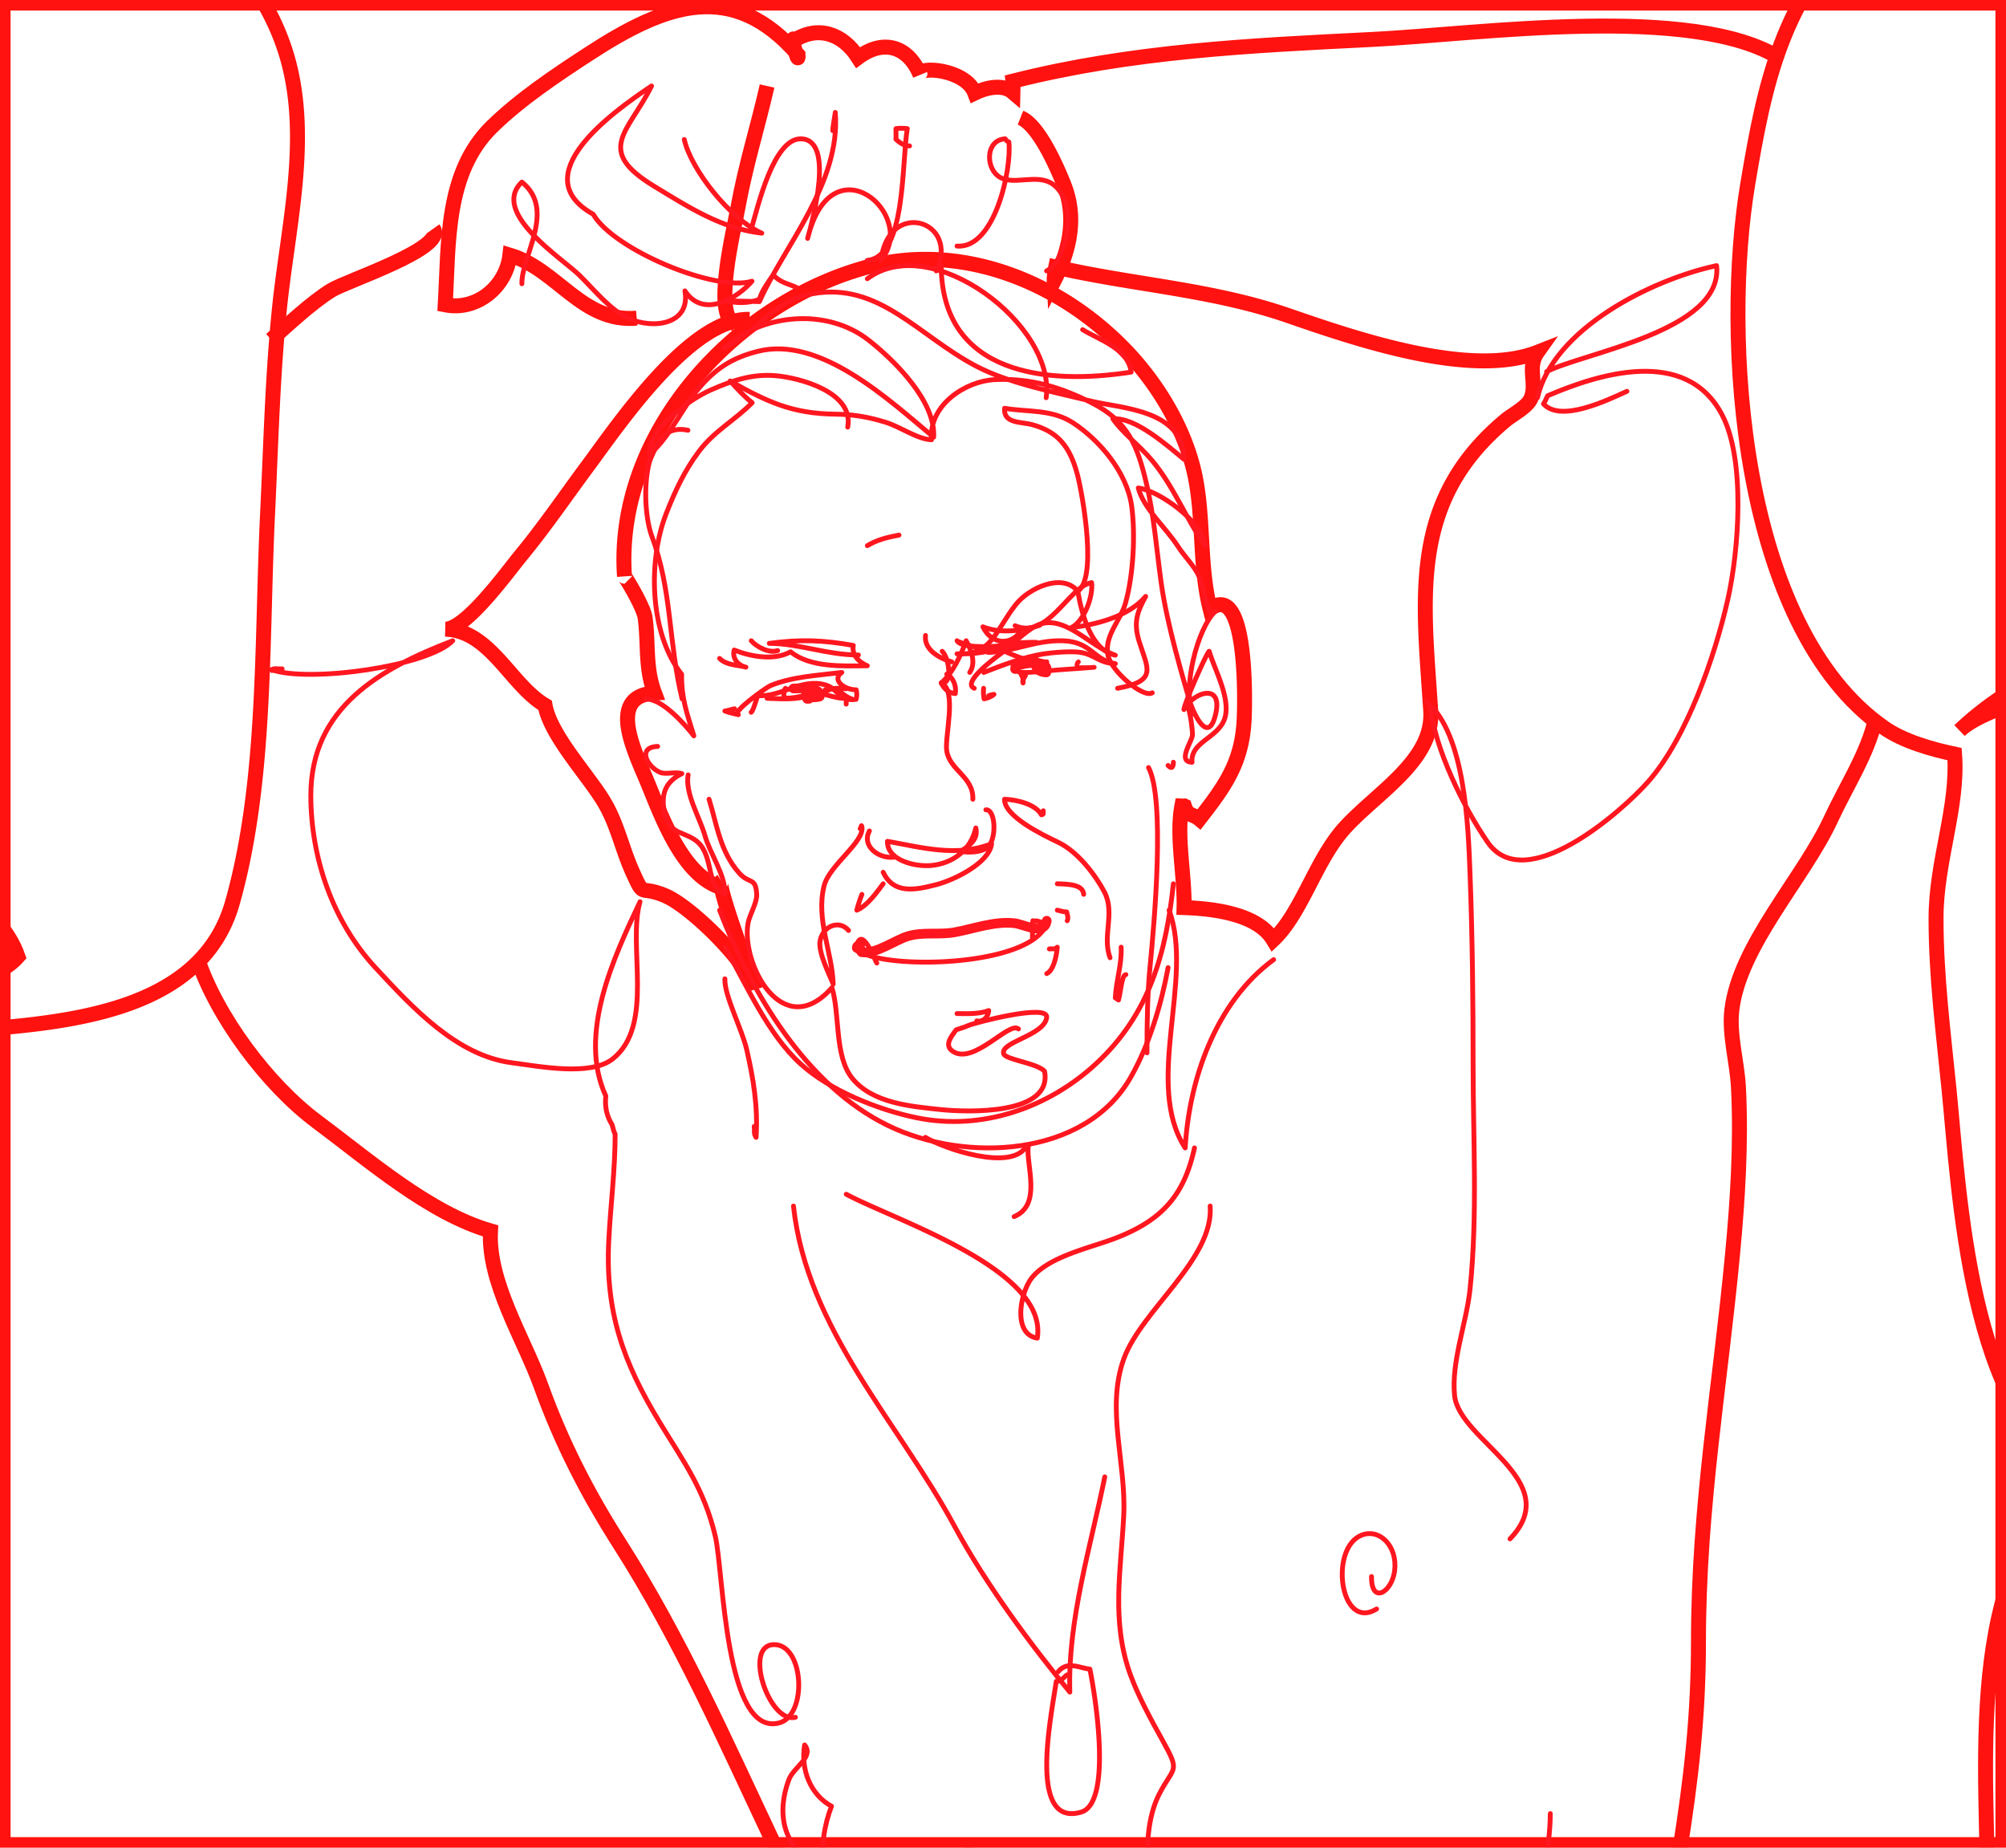 <svg width="380" height="350" xmlns="http://www.w3.org/2000/svg" xmlns:xlink="http://www.w3.org/1999/xlink"><defs><path id="a" d="M0 0h380v350H0z"/></defs><g fill="none" fill-rule="evenodd"><mask id="b" fill="#fff"><use xlink:href="#a"/></mask><path stroke="#FF120F" stroke-width="2" d="M1 1h378v348H1z"/><g mask="url(#b)"><path d="M120.615 60.266c-10.346.917-15.01-9.242-24.028-11.939-.695 5.985-6.267 10.607-12.249 9.416.686-11.76-.029-25.04 8.867-33.751 5.299-5.19 12.159-9.771 18.39-13.825 14.45-9.402 27.127-14.158 39.586.212.17 2.638-1.603-4.607-.822-2.677 4.527-2.946 9.265-1.39 12.19 3.189 4.836-3.604 9.514-2.115 11.76 3.288-.712-1.714 8.596-1.193 10.343 3.436 2.016-.987 5.281-1.79 7.188-.157.006-.619.14-1.535.063-2.1C214.5 9.66 236.743 8.631 259.99 7.47c20.245-1.012 60.691-6.846 77.229 3.599" stroke="#FF120F" stroke-width="2.835"/><path d="M364.283-67.775c1.012 4.254 2.198 9.282 3.762 12.566 1.446 9.864 5.64 12.812 9.878 20.474-5.923 7.157-18.26 12.215-25.677 19.937-14.708 15.312-17.88 30.045-21.155 49.575-4.824 28.724-1.656 83.906 25.807 103.077 3.718 2.599 9.066 4.082 13.36 4.995.763 10.024-3.512 20.241-3.512 31.087 0 11.11 1.415 21.895 2.468 32.468 1.931 19.382 3.857 62.065 24.438 72.45-21.982 19.639-17.053 55.264-17.053 83.88 0 32.893 3.765 61.725 18.684 89.984 3.236.826 3.272 1.731 5.765 3.277-1.06.01-2.188-.242-3.236-.129-7.768 14.029-7.586 46.578-6.462 64.401.664 10.508 2.876 21.105 4.894 31.327 1.717 8.704 11.666 19.819 10.901 28.32-2.675-.732-5.378.56-8.1-.216-6.91 13.736-15.14 27.761-21.52 43.128-4.346 10.478-6.305 21.916-8.04 32.398-1 6.02-5.994 22.284-1.507 22.576" stroke="#FF120F" stroke-width="2.835"/><path d="M489.145 122.68c.718-10.355-105.419 3.488-117.94 15.704 18.826-17.875 48.623-21.203 73.394-25.174 10.69-1.714 30.905-5.474 39.76.057M141.986 60.502c-11.11-.393-24.831 19.929-30.605 27.716-4.223 5.692-8.214 11.564-12.728 17.034-2.318 2.802-10.389 14.027-14.315 13.932 8.493.207 12.4 10.593 18.918 14.416 1.008 5.689 8.075 13.159 11.113 18.21 2.597 4.316 3.435 8.898 5.438 13.326 2.352 5.208 1.203 2.437 6.188 4.52 4.846 2.027 15.559 12.56 17.08 17.766-.478-1.637-7.433-19.89-6.43-20.448-.31.173-.414.76-.745.899-6.813-2.702-10.64-13.339-13.16-19.465-2.464-5.987-7.906-16.589 1.255-17.132-1.812-4.793-1.124-9.286-1.784-14.246-.287-2.156-3.92-8.003-3.91-7.852-1.928-27.29 21.214-52.097 46.36-58.694 17.827-4.679 36.684 3.149 49.103 16.45 5.587 5.987 10.234 13.714 12.249 21.626 2.182 8.573 1.013 18.166 3.224 26.804 6.952-5.31 6.656 16.66 6.444 20.953-.406 8.203-3.71 12.707-8.489 18.841-1.268-1.06-2.177-.464-2.834-2.481a3.916 3.916 0 0 1-.48.005c-1.096 5.768.568 13.108.42 19.235 5.048.183 13.814 1.016 16.887 6.117 5.494-5.183 8.045-15.269 13.711-21.386 6.25-6.742 16.72-12.72 16.127-21.985-1.363-21.312-4.247-39.69 14.191-55.058 1.379-1.149 4.1-2.485 4.802-4.15 1.205-2.86-.804-5.863 1.226-8.73-12.735 4.985-34.709-2.636-47.22-6.95-14.55-5.018-29.396-5.801-44.03-9.184-.143.696-.325 1.9-.293 2.567 2.93-5.731 4.322-11.923 1.862-18.134-1.513-3.82-4.92-11.411-8.251-12.73M3.233-39.753c5.991 3.642 12.821 6.062 18.62 9.797 4.533 2.919 7.874 7.68 11.868 11.35 8.726 8.024 17.258 17.39 20.733 29.599 4.346 15.266.083 31.946-1.497 47.258-1.342 13.021-1.638 26.061-2.269 39.043-1.18 24.304-.177 50.656-6.64 73.622-6.212 22.062-34.35 22.99-53.305 24.512a15.89 15.89 0 0 0-.36-.013c.318-.416.816-.324 1.437-.318" stroke="#FF120F" stroke-width="2.835"/><path d="M82.088 43.311c2.65 3.705-16.49 9.892-19.36 11.694-3.885 2.443-8.111 6.465-11.374 9.322M37.36 181.417c3.633 11.086 13.293 24.07 22.714 31.075 9.816 7.299 21.238 17.32 32.841 20.67-.538 9.728 6.32 20.363 9.549 29.318 3.88 10.763 8.757 20.3 14.963 30.022 11.322 17.743 19.948 37.24 28.743 55.858 3.095 6.55 9.408 13.38 9.126 21.033-.179 4.809-2.588 6.46-1.345 11.978 2.21 9.803-.674 14.517-1.678 24.02-.947 8.94-4.286 16.451-4.774 26.403-.47 9.497.511 19.054-.134 28.585-.039.587-7.075 7.562-7.94 9.448-2.148 4.684-3.118 9.848-4.727 14.723-1.508 4.569-3.13 9.282-6.52 12.828-1.435 1.502-17.499 20.04-13.904 22.394-6.606-4.321-4.596 3.681-4.617 7.139-4.248.578-3.802 4.098-4.521 7.684-1.223 6.087-1.923 12.795-4.337 18.613-3.907 9.42-3.795 20.212-6.917 30.445-2.509 8.218 0 17.654.93 27.095 2.328 23.62 3.596 47.828 3.596 72.055M145.31 16.29c-1.733 7.641-4.065 14.977-5.513 22.991-.748 4.145-4.86 20.635-.532 22.044" stroke="#FF120F" stroke-width="2.835"/><path d="M157.745 24.743c.046-.86.355-2.449.486-3.449 1.057 13.411-9.707 25.287-14.375 35.842-2.166-.084-4.496-.046-6.542-.224 2.035.565 4.54.597 6.555-.231.46-1.709 1.752-3.315 2.595-4.633 1.308 1.514 2.864 1.67 4.398 2.403M164.3 49.316c7.367-.7 6.464-18.4 7.573-24.953-.605-.055-1.555-.117-2.153 0-.028.471.07 1.616-.01 2.006.775.744 1.602 1.254 2.587 1.274M181.293 46.613c7.148.56 10.383-14.575 9.818-19.722-.342-.158-.474-.197-.687-.593-3.601.197-3.747 5.099-1.46 6.967 2.705 2.21 7.47-.65 10.592 1.71 4.907 3.71 2.398 14.557-1.303 16.342" stroke="#FF161F" stroke-width=".917" stroke-linecap="round" stroke-linejoin="round"/><path d="M142.311 43.416c1.266-4.333 4.222-17.27 9.457-17.117 6.37.186 2.205 15.238 1.223 18.861 4.513-18.696 21.035-4.507 13.906 4.133 1.386-11.719 15.063-7.547 10.452 2.024" stroke="#FF161F" stroke-width=".917" stroke-linecap="round" stroke-linejoin="round"/><path d="M98.86 53.748c-.1-5.22 6.554-13.992 0-19.258-6.047 5.76 7.582 14.398 10.92 17.67 2.7 2.651 5.835 6.584 9.232 8.13 4.756 2.16 11.848 1.171 10.734-5.19 3.449 5.29 9.848 1.475 12.704-1.832-6.886 2.109-26.236-5.981-30.072-12.68-13.1-7.292 3.492-19.269 11.046-24.298-4.37 8.8-10.87 12.094.508 18.998 6.413 3.891 12.815 8.065 20.378 8.88-6.027-2.632-13.46-12.134-14.686-17.746M308.19 74.125c-3.803 1.716-12.538 5.973-15.808 2.379.37-.562.47-.869.786-1.538 9.327-3.997 26.23-9.541 33.088 3.689 4.416 8.516 3.151 25.588 1.034 34.947-2.41 10.656-7.762 26.185-15.074 34.473-5.11 5.79-23.302 21.7-30.382 11.495-4.491-6.478-10.132-17.825-10.909-25.996.042.123-.602-.49-.674-.637 7.305 6.032 7.893 23.772 8.218 32.502.45 12.061.583 24.036.583 36.228 0 14.1.866 28.596-.583 42.553-.66 6.357-3.574 13.702-2.927 20.125.865 8.594 21.091 16.157 10.503 27.157M260.771 304.783c-6.961 4.289-9.026-11.617-2.807-14 3.411-1.311 6.816 2.13 6.222 6.78-.518 4.056-4.425 6.452-4.379 1.079M150.675 325.293c-4.94 1.295-9.933-13.58-4.139-13.763 5.805-.184 6.496 13.4 1.06 14.832-10.329 2.727-10.515-28.727-12.097-35.371-2.14-8.992-5.91-13.945-10.607-21.687-6.802-11.21-10.254-20.733-9.574-34.28.337-6.684 1.223-13.522 1.208-20.193-.294-.492-.344-1.04-.586-1.805-.949-1.481-1.41-3.28-1.182-5.417-5.38-11.696 1.555-26.373 6.48-36.798-2.402 8.409 2.846 23.412-5.17 29.77-4.209 3.341-13.964 1.4-19.148.726-10.396-1.357-18.752-10.408-25.798-18.009-8.141-8.782-12.21-20.813-12.243-32.525-.049-16.836 13.236-24.15 26.883-29.402-4.615 4.85-27.325 8.018-34.408 5.464.182-.047.238.014.168.184.113-.568.975-.26 1.922-.318M292.966 70.405c7.051-3.625 33.538-7.707 32.211-20.089-12.64 2.72-30.99 12.121-33.935 25.02M229.242 228.454c.732 10.05-13.04 19.687-16.373 28.987-3.404 9.5.494 19.688 0 29.623-.51 10.31-2.435 20.105 1.293 30.248 1.522 4.144 3.87 8.41 6.075 12.389 3.447 6.212 2.113 4.733-.687 10.232-4.073 7.99-2.03 23.068 2.632 30.498 4.441 7.075 1.702 7.997-1.463 14.377-4.115 8.288 4.324 8.834 4.594 14.788.123 2.693-1.456 2.668-2.765 4.72-2.694 4.23-5.824 7.546-4.29 12.912 1.182 4.145 5.298 6.288 5.743 10.78.386 3.904-5.455 15.785-10.965 11.499-4.838-3.767 5.013-16.048 4.433-3.79-.379 8.007-9.42 13.602-9.184 21.913" stroke="#FF161F" stroke-width=".917" stroke-linecap="round" stroke-linejoin="round"/><path d="M312.903 681.803c-1.515-4.108.774-10.34 1.42-14.815 1.051-7.267 1.738-13.971 1.738-21.412 0-14.38-.92-28.356-3.158-42.457-1.7-10.702-6.935-23.634-6.315-33.496.3-4.803 1.033-8.356.015-13.425-1.073-5.34.422-8.16 1.213-13.367.916-6.024-2.436-7.658-3.122-13.238-.558-4.537 2.69-9.65 3.663-14.327 2.108-10.139.327-21.317-1.365-31.353-1.603-9.517-7.38-19.028-5.315-28.919 2.158-10.346 6.2-20.59 6.173-32.326-.022-9.947-1.506-19.949-.001-29.584 2.248-14.4 8.021-28.04 10.328-42.43 2.19-13.678 3.567-25.702 3.567-39.73 0-25.43 4.06-48.123 6.455-73.355.966-10.185 1.658-21.02 1.12-31.592-.24-4.738-1.804-9.942-1.259-14.626 1.434-12.297 13.621-25.007 18.8-36.244 2.752-5.968 6.957-12.422 8.352-18.724" stroke="#FF120F" stroke-width="2.835"/><path d="M172.297 490.655c-6.635-2.108-6.824-15.16-7.425-21.614-.416-4.493-1-9.193-.57-13.783.423-4.542 2.83-7.452 3.856-11.53.997-3.965-.324-7.07-.43-11.85-.149-6.677 3.465-10.553 4.583-16.23 1.847-9.364-7.71-21.178-1.098-32.08-6.465-2.518-10.082-14.142-8.03-21.663-8.749-1.19-8.359-12.946-5.663-19.763-4.013-2.163-5.88-6.988-5.098-11.61 1.853 2.278-2.078 4.193-2.97 6.541-2.456 6.463-.966 12.631 4.568 15.761 5.477 3.097 12.283 4.262 18.166 2.382 3.685-1.178 9.08-5.309 12.106-4.946M293.676 343.542c-.104 14.8-8.08 32.65-23.328 37.292-3.236.984-9.085-.59-8.843 5.412 5.013.814 15.927-4.828 13.226 5.81-.867 3.422-7.83 12.813-10.813 14.416-3.307 6.282 7.26 13.256 6.455 21.283-.893 8.918-10.287 11.956-13.8 17.61 7.82 7.435 3.205 23.228-.392 31.674-3.538 8.307-6.896 23.281-15.812 26.627-5.954-7.548 13.922-18.177 18.548-20.189 7.324-3.19 15.4-4.234 22.81-6.736 4.894-1.653 10.605-3.053 14.47-6.618 4.344-4.005 3.258-11.286 7.039-14.479M137.319 185.42c-.16 3.067 3.245 9.533 4.136 13.418 1.27 5.546 2.137 10.74 1.771 16.606-.5-.736-.232-1.217-.359-2.07M221.462 172.41c4.809 12.969-4.846 32.9 3.05 45.035.714-12.689 5.643-27.526 16.753-35.667" stroke="#FF161F" stroke-width=".917" stroke-linecap="round" stroke-linejoin="round"/><path d="M162.968 178.895c-.283.299-.663.116-.666.657.289.287.337.08.675.108.141.22-.049.485.253.71 2.656.43 6.25-2.266 8.711-3.02 2.9-.888 5.915-.205 8.966-.768 3.633-.67 7.414-2.103 11.185-1.716 1.925.197 5.772 2.472 6.193-.454" stroke="#FF161F" stroke-width="1.833" stroke-linecap="round" stroke-linejoin="round"/><path d="M166.1 182.418c-.306-.354-2.685-6.875-3.749-3.544-1.516 4.74 32.342 5.365 35.934-3.861a35.636 35.636 0 0 0-1.94-.587c-.165.069-.516.006-.69-.014-.089 1.035-.066 2.126-.075 3.19M181.293 191.998c2.056 0 4.064.129 5.997-.573-.141 1.365-1.132 2.22-2.261 1.953" stroke="#FF161F" stroke-width=".917" stroke-linecap="round" stroke-linejoin="round"/><path d="M222.274 167.407c-1.365 13.01-4.466 24.695-14.724 34.153-8.949 8.257-21.536 12.707-33.912 10.17-7.344-1.505-16.477-5.195-21.963-10.182-6.237-5.667-10.262-14.995-14.361-22.174M122.32 132.444c3.026-.221 7.437 4.786 9.117 6.941-1.328-4.367-2.365-7.027-2.318-11.666-6.133-7.762-6.378-21.636-2.91-30.455 1.663-4.231 3.425-8.064 6.187-11.748 2.93-3.916 6.797-5.882 10.092-9.236-1.483-1.137-2.765-2.572-4.182-4.108 7.034 3.967 11.782 6.18 19.885 6.279 3.449.04 6.321.535 9.565 1.533 2.758.849 6.147 3.274 8.709 3.312-.547-6.628 6.492-11.132 12.018-11.391 6.755-.316 12.512 1.45 18.333 4.407 6.894 3.502 8.653 8.14 10.34 15.23 1.447 6.072 1.962 12.806 2.801 18.803 1.135 8.12 4.052 17.779 6.109 24.895-2.225-4.404.706-16.272 4.204-19.488-.383.24-.449.138-.836.576-1.371-2.123-1.229-4.818-2.272-7.118-.921-2.026-2.792-3.798-3.984-5.654-2.399-3.727-6.5-7.142-7.558-11.12 3.912.487 12.177 6.341 12.667 10.87-3.743-5.177-5.93-11.243-10.245-16.309-2.233-2.622-5.38-4.997-7.221-7.648 4.21-.397 10.345 5.094 13.449 7.648-.081-9.41-11.732-9.589-17.463-10.99-6.946-1.697-15.641-3.363-21.912-6.66-10.965-5.764-18.402-16.015-31.066-13.69-7.452 1.366-9.934 6.808-16.71 10.345 7.278-6.69 19.586-7.722 27.447-1.549 4.932 3.87 12.697 11.57 12.298 18.362-8.398-6.981-21.506-19.344-33.418-16.24-4.37 1.138-7.252 2.805-10.352 6.16-3.76 4.068-6.058 10.023-10.08 13.341-.191-4.831 7.583-10.435 11.666-12.218 4.139-1.812 7.884-3.086 12.353-2.68 4.542.413 14.787 3.128 13.55 9.727M164.3 52.8c12.067-9.105 35.764 8.747 33.879 22.536M130.357 146.776c-.636 3.568 2.264 8.19 3.211 11.606.912 3.282 4.024 7.674 3.725 11.026-3.756-1.097-1.77-7.876-5.81-10.426-2.615-1.65-4.889-1.035-5.696-5.605-.607-3.444.66-5.486 3.38-6.832-1.273-.422-3.036.243-4.161-.253-2.473-1.095-4.348-4.75-.426-4.905" stroke="#FF161F" stroke-width=".917" stroke-linecap="round" stroke-linejoin="round"/><path d="M225.809 144.389c-.348-4.061 5.486-4.64 6.331-8.828.763-3.788-2.073-8.74-3.067-12.172-.139-.48-4.629 9.511-4.8 11.017 1.841-3.366 7.523-5.19 5.968 1.031-1.32 5.272-3.73.484-4.623-1.896a4.463 4.463 0 0 1-.926 0c.686.074 1.248 4.995 1.198 5.686-.093 1.284-2.945 5.062-.081 5.162zM222.274 144.389c-.03 1.08-.38 1.257-1 .612M160.303 226.218c9.274 4.973 38.277 14.24 36.192 27.255-4.705-.748-3.246-8.559-1.088-11.347 3.062-3.955 10.663-5.671 15.127-7.296 9.48-3.449 13.764-8.289 15.738-17.385M200.456 316.666c1.712-2.088 3.943-.73 6.002-.492 1.146 5.61 4.201 25.376-1.66 27.086-10.188 2.974-5.609-18.361-4.71-24.768.972.05 1.64-1.05 2.104-1.246" stroke="#FF161F" stroke-width=".917" stroke-linecap="round" stroke-linejoin="round"/><path d="M150.307 228.454c2.53 23.377 19.879 40.934 30.555 60.733 5.888 10.92 14.71 22.774 21.795 31.337-.413-13.739 4.009-27.732 6.623-40.771" stroke="#FF161F" stroke-width=".917" stroke-linecap="round" stroke-linejoin="round"/><path d="M-56.596 153.396c16.343 2.64 53.624 9.468 60 27.813-7.806 8.702-25.503 2.039-28.61-8.37 21.05-4.2 13.48 28.472 12.935 39.59-.85 17.31-1.082 36.354 1.254 53.246 2.312 16.709 2.798 35.183 3.637 51.881.967 19.201-5.593 26.171-22.59 27.546C1.749 342.297-6.45 433.42-4.795 450.854c1.639 17.26 1.92 35.49 2.124 52.78.086 7.32 1.536 18.295-4.14 24.123-4.789 4.915-15.329 5.918-21.641 10.075 18.49-4.08 32.143 23.777 35.646 38.179C15.35 609.54 20.1 644.685 22.367 678.8" stroke="#FF120F" stroke-width="2.835"/><path d="M200.284 167.407c2.195.075 4.868.14 4.998 2.001M198.776 179.754c.644-.097 1.01.158 1.508-.338-.188 2.203-.862 4.504-1.999 5.004M200.284 172.41c.667.106.972.327 1.781.335.105.474.374 1.192.096 1.667" stroke="#FF161F" stroke-width=".917" stroke-linecap="round" stroke-linejoin="round"/><path d="M136.314 172.41c5.832 15.209 16.208 33.193 31.95 40.816 14.507 7.029 37.228 6.111 45.93-9.165 3.491-6.128 5.79-13.76 7.08-20.766" stroke="#FF161F" stroke-width=".917" stroke-linecap="round" stroke-linejoin="round"/><path d="M217.566 145.39c3.19 6.012 1.082 29.626.305 37.543-.518 5.28-.595 10.626-.595 16.498M205.081 62.45c3.226 1.96 8.662 3.612 9.197 8.033-15.584 2.45-35.858.703-35.984-20.167M130.317 81.504c-8.863-1.963-9.006 14.29-6.829 20.099 3.829 10.226 3.11 19.958 5.717 30.777" stroke="#FF161F" stroke-width=".917" stroke-linecap="round" stroke-linejoin="round"/><path d="M150.307 130.414c1.876-.046 5.274-.285 4.98 1.51-.437.14-.833.171-1.37.177-.276-.628-.54-.786-.506-1.44.417.634.16 1.116-.15 1.706-.119.01-.237.015-.356.01-.32-.718-.196-1.704.094-1.963M192.297 126.69c-.054.148.158-.17.039-.483 1.732-.633 6.613-1.473 5.873 1.169-1.47-.056-2.204-.825-1.926-2.002" stroke="#FF161F" stroke-width="1.833" stroke-linecap="round" stroke-linejoin="round"/><path d="M136.314 124.721c1.32 1.333 3.306 1.192 4.987 1.654-1.531-.325-2.645-1.695-2.222-3.244 3.149 1.265 7.582 2.061 10.673.338 3.753 2.998 9.806 2.702 14.549 2.644-1.711-.71-2.999-2.183-2.658-3.852-5.655-1.007-10.046-1.192-15.914-.388 5.62.005 10.945 2.199 16.883 2.199M175.323 120.37c-.325 2.544 2.343 4.256 4.97 5.004M164.696 157.399c-1.49 2.69 1.49 5.269 4.603 4.982" stroke="#FF161F" stroke-width=".917" stroke-linecap="round" stroke-linejoin="round"/><path d="M186.76 153.398c1.802-.14 2.116 5.388.382 7.032-1.062 1.008-3.562 1.148-5.189.841 1.656-1.068 3.41-2.238 2.897-4.436-.941 4.129-4.26 6.66-8.3 7.097-3.183.345-8.564-.987-8.43-4.571 6.36 1.146 13.112 3.067 19.726.46-.458 3.701-7.194 6.884-10.34 7.716-4.365 1.156-8.248 1.797-10.206-2.31M178.483 123.373c1.397 1.42 1.982 6.395-.189 5.987 3.103 1.362.592 10.283 1.054 12.937.64 3.695 5.082 4.842 4.94 9.097M142.29 134.923c.343-.152.897-2.188 1.26-3.167 4.467.375 8.286-3.435 12.922-1.981 2.365.743 2.457 3.19 5.693 2.695.17-.494.188-1.298.019-1.806-2.27.018-4.728-1.901-2.716-3.288-4.492.562-9.443.794-13.557 2.515-.72.302-7.515 5.118-6.046 5.49-.704-.178-1.873-.42-2.551-.701.641-.066 1.229-.326 1.847-.42M181.293 121.371c.193.355 4.516 1.4 5.412 2.002 1.941-1.487 6.486-1.705 9.58-1.704-2.855.338-13.845 1.813-14.992-.298z" stroke="#FF161F" stroke-width=".917" stroke-linecap="round" stroke-linejoin="round"/><path d="M194.073 125.57c.047-.009-.1.398-1.05.282-2.785 2.13 3.12 1.462 4.812 1.283 3.02-.32 6.267-.462 9.446-.733-.616.092-2.137.08-3.1.068-.351-.504-.044-.991.102-1.096" stroke="#FF161F" stroke-width=".892" stroke-linecap="round" stroke-linejoin="round"/><path d="M148.79 130.378c-.2.185-.392 1.14-.253 1.82 1.688.214 3.152-.445 4.77-.494-2.307.907-5.263.671-7.997.576.28-.08.504-.012.79-.05M184.553 130.378c-2.305-1.018 3.366-5.356 4.983-6.529 2.232-1.619 4.468-4.17 6.773-5.32 5.111-2.548 10.206 4.011 14.97 5.578-4.453-.869-6.312-7.393-7.111-12.113-2.948-3.595-9.295-.558-11.7 2.468-3.85 4.838-4.577 9.797-11.175 9.387 3.71.09 9.49-.42 11.876-4.046-1.811 2.447-5.356 2.3-6.974-1.07 3.286 1.33 7.513.782 10.793-.302M155.305 131.379c1.44.178 3.168.973 4.938.9.073.366.064.725.05 1.101M197.633 153.58c-.121.404.23.677-.357.765-1.087-2.009-4.692-2.875-6.987-2.95-.06 3.241 7.168 6.724 10.157 8.15 3.757 1.796 7.091 6.264 8.74 9.378 2.133 4.034-.458 8.348 1.093 12.494M162.945 156.97c.192-.07.166-.914.323-.415.568 2.951-6.2 7.303-7.17 11.279-1.564 6.403 1.553 12.534 1.739 18.587-.776-1.965-2.949-6.13-2.461-8.335.619-2.802 3.695-3.855 5.364-1.835M212.378 179.416c.167 3.225-.97 6.452-1.1 9.595.188.122.43.282.605.413.443-1.67.618-4.813 1.395-4.805M167.3 167.407c-.916 1.2-2.926 4.182-4.998 5.003.236-.938.674-2.276.97-2.99" stroke="#FF161F" stroke-width=".917" stroke-linecap="round" stroke-linejoin="round"/><path d="M183.699 127.367c1.247-1.813.286-4.226-.68-5.996-.864 2.443-2.533 6.194-4.725 7.993.554 1.16 1.496 1.946 2.673 2.015.236-1.506-.422-3.075-1.626-3.674M193.287 127.376c.068.381.748 1.128.505 2.001-.221-.763.379-.986.495-1.574M155.305 132.38c1.406-2.423 3.16-2.014 4.998-1.912M161.302 132.38c-1.838-.56-2.918-2.794-4.997-1.709M186.29 126.524c.081.292-.045.557.065.852 3.397-1.323 7.563-2.927 11.33-3.513 1.726-.267 5.315-.568 7.05-.277 2.576.429 3.596 2.055 6.544 2.136-4.13-.648-4.505-4.174-9.933-4.342-5.211-.163-9.246 2.072-14.178 2.204M186.33 130.378c-.109.724.035 1.77.09 2.002.66-.157 1.271-.334 1.87-.851-.474.058-.774.175-.993.245M164.3 103.357c1.893-1.122 3.793-1.58 5.998-2.001" stroke="#FF161F" stroke-width=".917" stroke-linecap="round" stroke-linejoin="round"/><path d="M218.276 131.237c-1.715 1.062-7.767-4.106-8.389-7.088-.772-3.715 2.382-6.585 3.314-9.896 1.472-5.22 1.913-12.944 1.175-18.357-.885-6.476-6.155-12.561-11.095-15.791-4.048-2.646-8.6-2.014-12.976-2.768-.286 2.934 3.206 2.55 5.2 3.097 4.86 1.331 7.15 4.081 8.572 9.398.953 3.55 4.13 20.957-.4 22.397M134.315 151.394c1.504 4.86 2.085 9.938 5.75 14.03 1.88 2.101 3.11.645 3.276 4.01.076 1.587-1.37 3.865-1.647 5.478-1.32 7.642 6.556 22.726 15.903 12.18 1.55 5.036.422 13 3.875 17.203 3.84 4.681 10.995 5.279 16.702 5.882 4.837.513 21.301 1.136 19.696-7.26-1.404-1.543-7.377-2.185-7.738-3.292-.735-2.265 7.69-3.44 8.146-6.894.359-2.707-13.762 1.048-14.774 1.497-.89.39-1.566.564-2.37.84-1.277 1.665-2.225 3.106-.528 4.151 3.95 2.44 10.586-5.83 12.323-4.319M175.296 215.444c3.5 2.133 16.396 6.557 19.128 1.662.119-.006.237-.008.358-.008-.46 3.543 2.686 11.151-2.677 13.357M190.289 123.373c2.575 1.11 4.686 2.081 7.996 1.996M142.311 121.371c1.013 1.186 3.39 2.415 4.998 1.868" stroke="#FF161F" stroke-width=".917" stroke-linecap="round" stroke-linejoin="round"/><path d="M192.288 118.53c6.302 2.682 10.163-7.466 14.497-8.167.323 2.549-1.352 7.286-3.861 8.53 4.59-.546 10.931-2.109 14.1-5.916-1.484 2.74-2.399 4.774-1.235 8.515 1.588 5.114 3.62 7.494-4.083 8.886" stroke="#FF161F" stroke-width=".917" stroke-linecap="round" stroke-linejoin="round"/></g></g></svg>